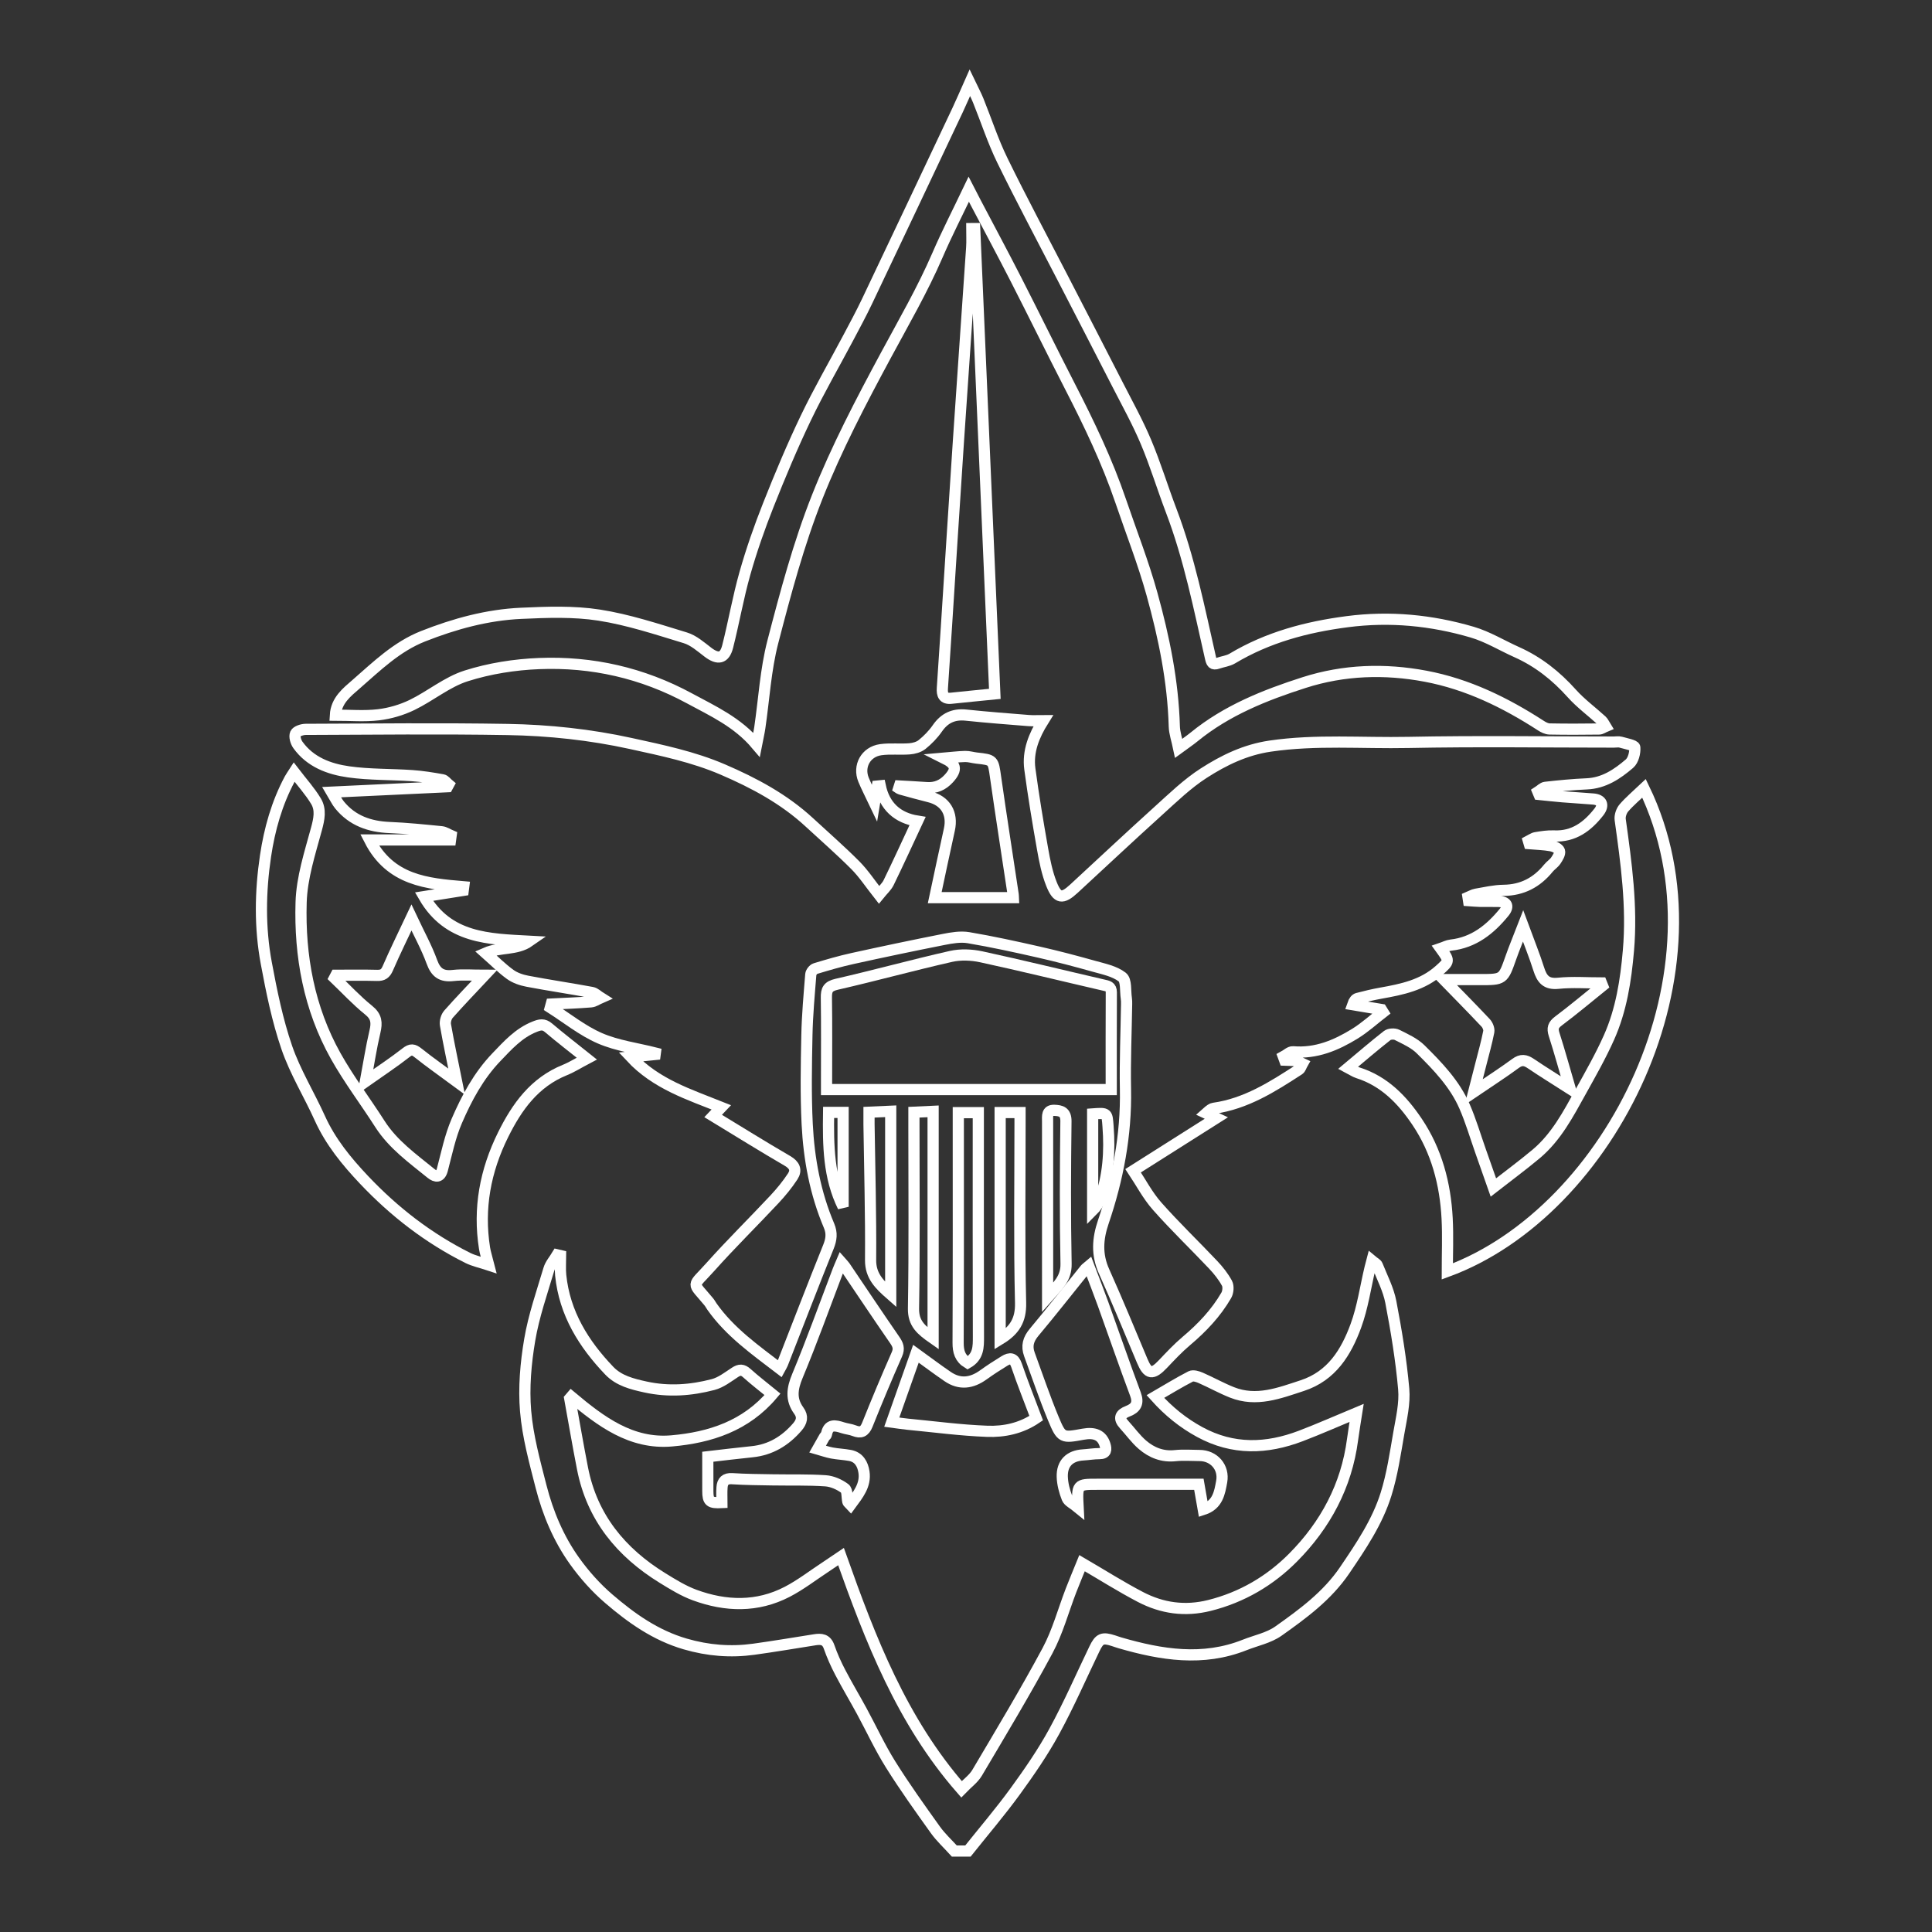 <!DOCTYPE svg PUBLIC "-//W3C//DTD SVG 1.1//EN" "http://www.w3.org/Graphics/SVG/1.1/DTD/svg11.dtd">
<svg version="1.1" id="Layer_1" xmlns:x="http://ns.adobe.com/Extensibility/1.0/" xmlns:i="http://ns.adobe.com/AdobeIllustrator/10.0/" xmlns:graph="http://ns.adobe.com/Graphs/1.0/"
	 xmlns="http://www.w3.org/2000/svg" xmlns:xlink="http://www.w3.org/1999/xlink" xmlns:a="http://ns.adobe.com/AdobeSVGViewerExtensions/3.0/"
	 x="0px" y="0px" width="864px" height="864px" viewBox="0 0 864 864" enable-background="new 0 0 864 864" xml:space="preserve">
<rect x="0" y="0" width="864" height="864" fill="#333333" stroke="none"/>
<path stroke="#FFF" stroke-width="5" fill="none" fill-rule="evenodd" clip-rule="evenodd" d="M426.792,827.801c-2.863-3.164-6.06-6.09-8.525-9.539
	c-6.864-9.599-13.747-19.212-20.002-29.209c-4.785-7.646-8.583-15.907-12.899-23.853c-3.154-5.807-6.561-11.479-9.616-17.335
	c-1.915-3.67-3.625-7.485-4.987-11.39c-1.207-3.461-3.554-3.609-6.444-3.155c-9.073,1.426-18.13,2.97-27.227,4.225
	c-10.37,1.43-20.446,0.623-30.678-2.359c-13.271-3.868-24.034-11.527-34.153-20.212c-5.744-4.929-10.943-10.759-15.347-16.925
	c-7.145-10.006-11.914-21.369-14.953-33.258c-2.846-11.134-5.958-22.389-6.911-33.762c-0.88-10.498,0.072-21.373,1.833-31.809
	c1.807-10.71,5.461-21.122,8.569-31.586c0.688-2.319,2.477-4.312,3.759-6.453c0.499,0.115,0.998,0.23,1.497,0.346
	c0,2.938-0.255,5.9,0.042,8.808c1.739,17.005,10.259,30.679,21.745,42.675c4.268,4.457,10.121,5.94,16.188,7.265
	c10.296,2.248,20.321,1.497,30.242-1.101c3.497-0.916,6.638-3.404,9.765-5.443c2.027-1.324,3.422-1.353,5.298,0.339
	c3.622,3.264,7.507,6.235,11.479,9.488c-11.919,14.126-27.838,19.295-45.045,20.817c-18.171,1.607-31.817-8.749-44.95-19.762
	c-0.227,0.264-0.454,0.527-0.68,0.791c1.899,10.447,3.68,20.918,5.721,31.338c4.286,21.881,17.237,37.539,35.803,48.979
	c4.616,2.845,9.334,5.764,14.385,7.614c13.869,5.08,27.901,5.498,41.321-1.452c5.962-3.086,11.354-7.276,16.994-10.982
	c2.134-1.401,4.236-2.852,7.094-4.78c13.229,37.262,27.154,73.49,53.884,104.055c2.618-2.718,5.397-4.708,6.989-7.399
	c10.696-18.087,21.553-36.103,31.483-54.609c4.524-8.432,7.036-17.94,10.509-26.942c1.496-3.876,3.114-7.705,4.924-12.164
	c9.012,5.258,17.344,10.537,26.055,15.092c9.719,5.08,19.948,6.565,30.947,3.808c14.575-3.656,27.071-11.032,37.37-21.408
	c14.426-14.534,23.892-32.055,26.599-52.75c0.52-3.97,1.214-7.916,1.843-11.967c-8.587,3.569-16.695,7.174-24.975,10.331
	c-15.268,5.822-30.324,6.359-45.221-1.758c-7.466-4.068-13.844-9.212-19.826-15.862c5.407-3.132,10.509-6.267,15.813-9.008
	c1.088-0.564,3.07,0.04,4.413,0.628c4.736,2.072,9.272,4.633,14.071,6.533c10.93,4.327,21.146,0.31,31.419-3.054
	c13.143-4.301,19.582-14.87,23.93-26.674c3.055-8.292,4.295-17.254,6.351-25.914c0.228-0.955,0.494-1.901,0.852-3.271
	c1.029,0.867,2.111,1.334,2.419,2.109c2.154,5.416,4.953,10.742,6.032,16.388c2.458,12.854,4.601,25.826,5.757,38.849
	c0.572,6.444-1.036,13.156-2.168,19.658c-1.604,9.205-2.952,18.557-5.729,27.433c-3.892,12.438-11.188,23.229-18.498,34
	c-7.798,11.488-18.664,19.441-29.636,27.218c-4.317,3.059-10.007,4.174-15.066,6.189c-18.731,7.459-37.285,4.428-55.798-0.94
	c-0.967-0.28-1.911-0.632-2.869-0.94c-4.969-1.606-6.288-1.048-8.53,3.606c-5.94,12.34-11.418,24.931-17.97,36.937
	c-5.091,9.327-11.184,18.169-17.445,26.779c-6.68,9.185-14.082,17.843-21.169,26.73
	C430.842,827.801,428.817,827.801,426.792,827.801z"/>
<path stroke="#FFF" stroke-width="5" fill="none" fill-rule="evenodd" clip-rule="evenodd" d="M506.731,523.561c3.5,5.256,6.519,11.078,10.732,15.841
	c8.007,9.047,16.762,17.429,25.065,26.218c2.356,2.495,4.561,5.269,6.181,8.267c0.743,1.377,0.512,3.959-0.317,5.393
	c-4.597,7.941-10.831,14.497-17.844,20.409c-3.731,3.145-7.098,6.746-10.462,10.297c-4.703,4.965-6.732,4.663-9.28-1.407
	c-5.619-13.386-11.146-26.816-17.085-40.061c-3.342-7.454-2.884-14.492-0.32-22.028c6.536-19.22,10.311-38.924,9.916-59.381
	c-0.245-12.693,0.317-25.401,0.506-38.103c0.013-0.865,0.005-1.743-0.125-2.595c-0.498-3.262,0.08-7.973-1.829-9.453
	c-3.429-2.658-8.296-3.614-12.683-4.849c-8.092-2.276-16.229-4.423-24.424-6.286c-10.49-2.385-21.015-4.689-31.615-6.486
	c-3.582-0.607-7.514,0.069-11.162,0.789c-13.617,2.688-27.202,5.55-40.758,8.532c-5.587,1.229-11.098,2.841-16.575,4.503
	c-0.895,0.271-1.985,1.658-2.06,2.603c-0.719,9.049-1.557,18.108-1.74,27.177c-0.269,13.265-0.532,26.564,0.132,39.803
	c0.781,15.581,3.611,30.895,9.764,45.385c1.404,3.307,1.069,6.132-0.265,9.444c-6.998,17.37-13.711,34.854-20.538,52.295
	c-0.246,0.629-0.638,1.2-1.2,2.237c-11.087-8.485-22.275-16.365-30.321-27.753c-0.498-0.706-0.89-1.492-1.437-2.154
	c-7.702-9.334-7.698-6.222,0.704-15.628c9.226-10.329,19.125-20.054,28.592-30.17c2.989-3.193,5.802-6.624,8.197-10.273
	c1.858-2.833,0.909-5.095-2.331-6.979c-11.037-6.414-21.871-13.177-33.228-20.077c1.604-1.695,2.529-2.676,3.655-3.865
	c-14.338-5.757-29.147-10.352-40.511-22.545c3.64-0.365,7.279-0.73,10.919-1.097c0.029-0.219,0.059-0.438,0.088-0.657
	c-8.307-2.104-17.042-3.222-24.801-6.591c-7.89-3.426-14.817-9.069-22.167-13.741c0.142-0.521,0.284-1.042,0.426-1.562
	c5.921-0.303,11.851-0.494,17.756-0.983c1.508-0.125,2.938-1.19,4.403-1.823c-1.309-0.816-2.53-2.111-3.942-2.372
	c-9.605-1.771-19.273-3.206-28.869-5.025c-2.692-0.51-5.548-1.474-7.732-3.055c-3.811-2.758-7.159-6.155-10.997-9.546
	c6.47-2.809,13.779-1.228,19.574-5.284c-18.14-0.979-36.247-1.175-47.12-19.953c6.119-0.971,11.84-1.88,17.562-2.789
	c0.069-0.537,0.139-1.074,0.208-1.611c-16.396-1.395-32.802-2.771-42.097-20.939c12.538,0,24.371,0,36.203,0
	c0.088-0.647,0.175-1.295,0.263-1.942c-1.42-0.601-2.803-1.59-4.269-1.735c-7.739-0.768-15.489-1.565-23.255-1.886
	c-8.912-0.367-16.625-3.031-22.388-10.1c-1.22-1.497-2.037-3.321-3.477-5.724c17.822-0.836,34.798-1.631,51.774-2.428
	c0.175-0.321,0.35-0.642,0.524-0.962c-0.891-0.735-1.696-1.95-2.686-2.125c-4.504-0.798-9.043-1.549-13.601-1.863
	c-9.484-0.654-19.081-0.372-28.458-1.697c-8.739-1.234-17.147-4.348-22.677-12.042c-0.959-1.334-1.668-3.746-1.088-5.021
	c0.516-1.133,2.979-1.927,4.585-1.934c30.086-0.111,60.18-0.46,90.257,0.057c18.515,0.317,36.917,2.272,55.145,6.269
	c13.971,3.063,27.897,5.948,41.084,11.615c14.06,6.042,27.444,13.209,38.79,23.703c6.866,6.351,13.932,12.501,20.521,19.127
	c3.729,3.75,6.677,8.28,10.571,13.212c1.67-2.068,3.397-3.568,4.319-5.46c4.291-8.808,8.357-17.724,12.914-27.479
	c-8.947-1.425-14.763-6.637-16.679-15.816c-0.433,0.042-0.867,0.085-1.3,0.127c-0.371,2.246-0.742,4.492-1.255,7.593
	c-1.878-3.955-3.541-7.102-4.891-10.377c-2.518-6.106,0.986-12.547,7.657-13.481c4.223-0.591,8.594-0.051,12.871-0.384
	c1.937-0.151,4.165-0.745,5.624-1.926c2.56-2.07,4.958-4.518,6.829-7.22c3.203-4.628,7.251-6.515,12.841-5.93
	c9.295,0.973,18.618,1.682,27.936,2.428c2.088,0.167,4.199,0.024,6.617,0.024c-4.134,6.625-7.08,13.738-6.021,21.621
	c1.605,11.959,3.585,23.874,5.686,35.758c0.941,5.33,2.011,10.759,4.007,15.75c2.626,6.566,4.892,6.771,9.995,2.06
	c12.594-11.625,25.094-23.355,37.807-34.848c6.524-5.897,12.939-12.135,20.281-16.853c9-5.783,18.569-10.447,29.676-12.078
	c20.571-3.021,41.17-1.233,61.735-1.653c30.66-0.625,61.342-0.162,92.015-0.162c1.013,0,2.089-0.222,3.026,0.046
	c2.254,0.646,6.233,1.381,6.308,2.333c0.189,2.406-0.661,5.799-2.393,7.283c-5.452,4.673-11.414,8.701-19.112,9.03
	c-6.171,0.263-12.333,0.866-18.474,1.548c-1.176,0.13-2.232,1.331-3.345,2.037c0.158,0.381,0.315,0.762,0.474,1.143
	c3.503,0.351,7.002,0.75,10.51,1.039c4.592,0.378,9.194,0.631,13.786,1.012c3.795,0.315,4.891,2.722,2.489,5.788
	c-5.09,6.501-11.202,11.122-20.082,10.727c-2.703-0.121-5.459,0.326-8.147,0.768c-1.14,0.187-2.171,1.029-3.251,1.573
	c0.109,0.37,0.219,0.741,0.328,1.112c3.229,0.273,6.493,0.344,9.669,0.911c1.457,0.26,3.514,1.241,3.883,2.361
	c0.375,1.14-0.786,2.991-1.651,4.277c-0.87,1.292-2.319,2.177-3.315,3.402c-5.181,6.373-11.656,9.818-20.046,9.919
	c-4.134,0.049-8.268,1.021-12.377,1.726c-1.217,0.209-2.346,0.928-3.516,1.414c0.074,0.486,0.146,0.972,0.22,1.458
	c1.72,0.115,3.438,0.297,5.158,0.331c2.749,0.056,5.5-0.041,8.247,0.025c3.636,0.087,4.811,2.041,2.508,4.863
	c-6.204,7.604-13.546,13.547-23.831,14.674c-1.471,0.161-2.873,0.932-4.561,1.506c4.053,5.604,4.007,5.63-0.602,9.746
	c-7.433,6.64-16.678,8.549-26.055,10.22c-3.521,0.628-7.011,1.457-10.469,2.37c-0.905,0.238-1.637,1.136-2.204,2.806
	c4.287,0.718,8.575,1.435,12.862,2.152c0.248,0.401,0.496,0.802,0.743,1.202c-4.181,3.232-8.123,6.852-12.596,9.611
	c-8.42,5.193-17.37,8.968-27.693,8.094c-1.365-0.116-2.87,1.408-4.311,2.172c0.193,0.531,0.388,1.061,0.581,1.591
	c1.652,0.075,3.33,0.007,4.951,0.277c1.043,0.175,2.002,0.849,2.999,1.299c-0.519,0.902-0.811,2.151-1.587,2.656
	c-11.821,7.682-23.706,15.257-38.104,17.278c-0.799,0.112-1.547,0.575-3.374,2.212c1.222,0.573,2.445,1.146,4.565,2.139
	C531.423,507.925,519.546,515.445,506.731,523.561z M400.291,351.394c1.242,0.778,1.779,1.304,2.412,1.48
	c4.292,1.196,8.592,2.375,12.916,3.454c7.204,1.796,10.564,7.404,8.937,14.703c-2.239,10.048-4.334,20.127-6.537,30.412
	c12.006,0,23.538,0,35.151,0c-0.029-0.578-0.016-0.986-0.075-1.383c-2.631-17.487-5.364-34.958-7.862-52.464
	c-1.105-7.742-0.892-7.759-8.506-8.585c-1.719-0.187-3.43-0.754-5.133-0.71c-3.144,0.081-6.279,0.485-9.418,0.754
	c5.424,2.688,5.932,4.941,2.166,9.079c-2.726,2.995-5.936,4.385-9.972,4.088C409.957,351.896,405.535,351.695,400.291,351.394z"/>
<path stroke="#FFF" stroke-width="5" fill="none" fill-rule="evenodd" clip-rule="evenodd" d="M433.236,84.615c-4.997,10.476-9.806,19.823-13.966,29.45
	c-6.701,15.504-15.138,30.051-23.13,44.884c-11.123,20.643-22.077,41.562-30.689,63.317c-8.294,20.951-14.164,42.95-19.842,64.814
	c-3.235,12.458-3.939,25.57-5.822,38.383c-0.325,2.213-0.843,4.398-1.464,7.579c-8.566-10.136-19.485-15.033-29.973-20.716
	c-21.045-11.404-43.593-16.518-67.27-15.577c-10.964,0.435-22.198,2.202-32.625,5.521c-8.57,2.728-15.953,8.997-24.2,12.997
	c-4.645,2.253-9.895,3.782-15.02,4.389c-6.269,0.742-12.692,0.177-19.252,0.177c0.369-6.58,5.204-10.307,9.182-13.77
	c9.289-8.086,18.165-16.842,30.046-21.531c14.158-5.587,28.7-9.563,43.864-10.253c11.598-0.527,23.449-0.973,34.838,0.799
	c13.076,2.035,25.845,6.294,38.575,10.159c3.679,1.117,6.91,4.005,10.083,6.426c4.511,3.441,7.469,2.901,8.853-2.56
	c2.751-10.858,4.659-21.942,7.712-32.707c2.934-10.343,6.502-20.548,10.465-30.547c5.188-13.09,10.638-26.108,16.715-38.803
	c5.835-12.188,12.638-23.911,18.971-35.863c2.897-5.469,5.842-10.92,8.499-16.507c13.562-28.505,27.045-57.048,40.53-85.591
	c1.719-3.639,3.283-7.352,5.382-12.071c1.532,3.205,2.778,5.493,3.748,7.893c3.611,8.928,6.583,18.161,10.8,26.79
	c8.604,17.609,17.862,34.898,26.846,52.322c8.184,15.872,16.394,31.73,24.523,47.629c4.401,8.605,9.115,17.09,12.863,25.978
	c4.235,10.043,7.401,20.531,11.285,30.729c8.131,21.351,12.53,43.685,17.57,65.85c0.477,2.094,0.913,3.259,3.294,2.418
	c2.146-0.757,4.571-0.996,6.474-2.134c15.873-9.497,33.145-14.094,51.407-16.472c19.097-2.486,37.639-0.662,55.86,4.681
	c6.922,2.03,13.279,5.962,19.933,8.939c9.607,4.298,17.58,10.626,24.602,18.463c4.007,4.472,8.956,8.094,13.414,12.172
	c0.735,0.673,1.126,1.723,1.677,2.599c-0.959,0.4-1.913,1.135-2.876,1.148c-7.376,0.097-14.756,0.125-22.132-0.016
	c-1.303-0.025-2.722-0.74-3.863-1.479c-15.941-10.326-32.828-18.578-51.604-22.114c-18.252-3.438-36.529-2.855-54.277,2.83
	c-17.564,5.625-34.671,12.432-49.217,24.304c-1.976,1.613-4.107,3.033-6.916,5.091c-0.78-3.769-1.868-6.769-1.954-9.797
	c-0.571-20.177-4.616-39.808-9.964-59.107c-3.912-14.116-9.306-27.82-14.03-41.711c-6.029-17.728-14.099-34.542-22.646-51.163
	c-8.17-15.886-16.014-31.939-24.146-47.846c-5.904-11.551-12.044-22.98-18.076-34.465C435.501,89.036,434.73,87.515,433.236,84.615z
	"/>
<path stroke="#FFF" stroke-width="5" fill="none" fill-rule="evenodd" clip-rule="evenodd" d="M496.953,487.271c-42.55,0-84.6,0-127.317,0c0-1.418,0-2.8,0-4.182
	c0-12.298,0.111-24.598-0.071-36.893c-0.053-3.561,0.693-5.132,4.632-6.033c17.076-3.905,33.977-8.575,51.06-12.444
	c4.312-0.977,9.225-0.772,13.583,0.172c18.245,3.953,36.378,8.419,54.57,12.62c1.942,0.448,3.594,0.6,3.579,3.272
	C496.912,458.098,496.953,472.41,496.953,487.271z"/>
<path stroke="#FFF" stroke-width="5" fill="none" fill-rule="evenodd" clip-rule="evenodd" d="M735.218,352.572c39.236,81.129-14.877,189.188-87.981,216.008
	c0-7.742,0.343-15.738-0.072-23.695c-0.81-15.486-4.717-30.232-13.428-43.193c-6.572-9.778-14.645-18.197-26.441-21.929
	c-1.46-0.463-2.77-1.405-4.38-2.247c5.934-4.956,11.584-9.835,17.459-14.427c0.986-0.77,3.239-0.872,4.402-0.284
	c3.675,1.857,7.668,3.622,10.527,6.446c7.683,7.588,15.261,15.465,19.652,25.547c2.804,6.437,4.786,13.231,7.13,19.868
	c1.769,5.007,3.526,10.018,5.761,16.371c6.788-5.295,13.102-9.94,19.1-14.963c9.041-7.57,14.402-17.894,19.995-27.965
	c4.396-7.915,8.889-15.821,12.577-24.072c5.517-12.342,7.562-25.561,8.725-38.991c1.707-19.716-0.965-39.081-3.679-58.489
	c-0.234-1.673,0.528-3.959,1.646-5.25C728.841,358.271,731.966,355.664,735.218,352.572z"/>
<path stroke="#FFF" stroke-width="5" fill="none" fill-rule="evenodd" clip-rule="evenodd" d="M262.423,473.411c-3.72,1.956-6.645,3.821-9.807,5.103
	c-13.59,5.505-21.388,16.368-27.612,28.924c-7.984,16.106-11.137,32.929-8.317,50.755c0.333,2.108,1.029,4.159,1.883,7.525
	c-3.53-1.17-6.64-1.804-9.382-3.174c-17.568-8.78-32.894-20.642-46.348-34.863c-7.829-8.276-15.035-17.052-19.809-27.624
	c-4.796-10.622-11.041-20.7-14.799-31.652c-4.183-12.19-6.78-25.005-9.152-37.719c-2.958-15.854-2.706-31.971-0.34-47.864
	c1.78-11.955,5.058-23.668,10.853-34.47c0.456-0.849,1.033-1.633,1.942-3.055c3.477,4.539,7.065,8.49,9.765,12.975
	c2.312,3.839,1.428,8.019,0.214,12.484c-2.929,10.773-6.522,21.768-6.852,32.763c-0.719,24.005,3.549,47.458,15.46,68.726
	c5.888,10.515,13.247,20.197,19.753,30.377c5.896,9.224,14.643,15.434,22.905,22.152c2.029,1.649,4.097,1.923,5.037-1.638
	c1.939-7.347,3.465-14.922,6.457-21.843c4.454-10.302,9.792-20.254,17.716-28.518c5.093-5.311,9.957-10.789,17.089-13.616
	c2.379-0.943,4.044-1.374,6.22,0.476C250.673,464.204,256.278,468.5,262.423,473.411z"/>
<path stroke="#FFF" stroke-width="5" fill="none" fill-rule="evenodd" clip-rule="evenodd" d="M538.114,675.044c-0.706-4.033-1.318-7.534-1.972-11.263
	c-14.757,0-29.204-0.001-43.651-0.001c-0.578,0-1.157,0-1.735,0c-9.154-0.001-9.154-0.001-8.61,10.447
	c-2.247-1.855-4.332-2.749-4.918-4.234c-1.19-3.021-2.081-6.346-2.177-9.572c-0.181-6.047,3.342-9.417,9.271-9.776
	c2.437-0.147,4.867-0.579,7.3-0.573c3.197,0.006,3.202-1.893,2.529-4.017c-1.325-4.173-4.505-5.629-9.729-4.681
	c-9.393,1.704-9.704,1.834-13.376-7.007c-3.91-9.411-7.154-19.099-10.678-28.669c-1.372-3.726-0.531-6.767,2.084-9.888
	c7.761-9.264,15.215-18.784,22.805-28.191c0.341-0.423,0.831-0.725,1.651-1.423c2.218,5.863,4.398,11.406,6.417,17.007
	c4.831,13.403,9.459,26.883,14.449,40.228c1.535,4.101,0.239,6.256-3.411,7.664c-3.372,1.3-4.293,3.13-1.599,6.052
	c2.732,2.963,5.096,6.333,8.122,8.941c4.119,3.552,8.968,5.498,14.707,4.88c3.574-0.385,7.224-0.078,10.839-0.069
	c6.428,0.016,11.082,5.271,9.914,11.67C545.428,667.596,544.603,672.957,538.114,675.044z"/>
<path stroke="#FFF" stroke-width="5" fill="none" fill-rule="evenodd" clip-rule="evenodd" d="M316.533,651.464c7.225-0.825,13.479-1.608,19.75-2.237
	c8.331-0.837,14.871-4.828,20.258-11.049c2.023-2.334,2.654-4.628,0.69-7.318c-3.673-5.033-2.992-9.85-0.62-15.541
	c6.476-15.538,12.149-31.41,18.148-47.147c0.402-1.054,0.873-2.081,1.51-3.588c0.689,0.783,1.166,1.219,1.517,1.738
	c7.416,10.959,14.75,21.975,22.277,32.856c1.507,2.178,2.217,3.816,1.021,6.522c-4.597,10.401-8.981,20.903-13.209,31.462
	c-1.266,3.162-2.945,3.817-5.931,2.637c-1.595-0.63-3.38-0.76-5.022-1.292c-3.355-1.084-6.497-1.894-7.348,3.045
	c-0.063,0.363-0.604,0.62-0.818,0.987c-1.055,1.817-2.076,3.653-3.108,5.483c2.114,0.601,4.199,1.355,6.35,1.762
	c2.681,0.506,5.44,0.597,8.123,1.097c4.032,0.749,5.728,3.95,6.246,7.426c0.877,5.882-2.642,10.12-5.982,14.656
	c-0.71-0.77-1.161-1.031-1.237-1.376c-0.45-2.031-0.121-5.013-1.353-5.929c-2.419-1.802-5.638-3.235-8.621-3.437
	c-7.854-0.53-15.758-0.284-23.642-0.416c-6.043-0.1-12.095-0.139-18.123-0.528c-3.089-0.2-4.309,1.215-4.519,3.869
	c-0.18,2.272-0.037,4.571-0.037,6.822c-5.461,0.266-6.301-0.467-6.315-5.194C316.521,661.617,316.533,656.461,316.533,651.464z"/>
<path stroke="#FFF" stroke-width="5" fill="none" fill-rule="evenodd" clip-rule="evenodd" d="M435.887,102.216c2.997,69.27,5.994,138.541,9.003,208.082
	c-6.664,0.667-13.066,1.281-19.462,1.96c-3.537,0.375-4.187-1.655-3.993-4.531c0.619-9.192,1.229-18.385,1.823-27.58
	c1.775-27.462,3.49-54.929,5.325-82.388c1.94-29.04,4.008-58.07,5.97-87.108c0.189-2.797,0.025-5.619,0.025-8.429
	C435.015,102.22,435.45,102.218,435.887,102.216z"/>
<path stroke="#FFF" stroke-width="5" fill="none" fill-rule="evenodd" clip-rule="evenodd" d="M659.04,488.367c1.283-4.992,2.281-8.843,3.259-12.697
	c1.206-4.748,2.547-9.471,3.484-14.271c0.234-1.204-0.492-3.003-1.387-3.954c-6.007-6.388-12.178-12.621-18.744-19.364
	c5.496,0,10.87,0,16.245,0c10.372,0,10.323-0.018,13.771-9.805c1.518-4.308,3.28-8.529,5.463-14.162
	c2.658,7.218,5.08,13.143,7.001,19.227c1.417,4.484,3.315,6.937,8.715,6.388c6.383-0.649,12.883-0.152,19.332-0.152
	c0.167,0.419,0.334,0.839,0.501,1.258c-6.542,5.271-12.968,10.696-19.688,15.728c-2.396,1.793-2.875,3.265-1.984,6.045
	c2.494,7.781,4.657,15.669,7.2,24.37c-6.356-4.066-12.079-7.592-17.644-11.352c-2.414-1.631-4.259-1.932-6.813-0.051
	C671.993,479.811,665.962,483.673,659.04,488.367z"/>
<path stroke="#FFF" stroke-width="5" fill="none" fill-rule="evenodd" clip-rule="evenodd" d="M184.004,410.337c3.351,7.131,6.765,13.291,9.146,19.825
	c1.789,4.91,4.364,6.659,9.473,6.086c4.354-0.487,8.808-0.101,14.114-0.101c-5.875,6.27-11.159,11.728-16.178,17.419
	c-1.002,1.137-1.609,3.271-1.35,4.763c1.427,8.19,3.18,16.323,5,25.367c-6.225-4.592-11.854-8.538-17.225-12.81
	c-2.07-1.646-3.206-1.846-5.449-0.087c-5.534,4.338-11.44,8.201-18.118,12.903c1.511-8.128,2.586-15.29,4.248-22.313
	c0.946-3.997,0.777-6.751-2.801-9.627c-5.442-4.373-10.226-9.565-15.289-14.41c0.212-0.403,0.423-0.806,0.635-1.209
	c6.137,0,12.277-0.111,18.409,0.054c2.539,0.069,3.76-0.741,4.805-3.153C176.621,425.657,180.195,418.435,184.004,410.337z"/>
<path stroke="#FFF" stroke-width="5" fill="none" fill-rule="evenodd" clip-rule="evenodd" d="M398.808,635.981c3.706-10.499,7.226-20.47,10.797-30.587
	c4.952,3.576,9.499,7.001,14.192,10.212c5.459,3.734,10.783,2.978,15.99-0.778c3.033-2.188,6.188-4.22,9.376-6.179
	c2.51-1.542,4.287-1.46,5.457,1.973c2.685,7.878,5.784,15.613,8.778,23.574c-6.79,4.602-14.35,6.17-21.872,5.893
	c-11.902-0.438-23.762-2.039-35.636-3.177C403.765,636.707,401.653,636.359,398.808,635.981z"/>
<path stroke="#FFF" stroke-width="5" fill="none" fill-rule="evenodd" clip-rule="evenodd" d="M432.721,609.494c-3.394-2.066-4.264-5.066-4.246-9.017
	c0.15-32.504,0.084-65.008,0.084-97.513c0-1.701,0-3.402,0-5.389c3.057,0,5.711,0,8.948,0c0,1.999,0,3.83,0,5.661
	c0,31.493-0.048,62.986,0.053,94.479C437.574,602.327,437.616,606.688,432.721,609.494z"/>
<path stroke="#FFF" stroke-width="5" fill="none" fill-rule="evenodd" clip-rule="evenodd" d="M447.27,497.546c3.007,0,5.679,0,8.896,0c0,1.936,0,3.622,0,5.309
	c0.001,26.602-0.388,53.212,0.242,79.799c0.186,7.827-2.797,12.351-9.138,16.214C447.27,565.106,447.27,531.559,447.27,497.546z"/>
<path stroke="#FFF" stroke-width="5" fill="none" fill-rule="evenodd" clip-rule="evenodd" d="M408.711,497.394c3.347-0.155,6.026-0.279,8.58-0.397c0,33.852,0,67.274,0,101.535
	c-5.335-3.733-8.881-6.641-8.769-13.376c0.455-27.193,0.189-54.398,0.189-81.599C408.711,501.698,408.711,499.841,408.711,497.394z"
	/>
<path stroke="#FFF" stroke-width="5" fill="none" fill-rule="evenodd" clip-rule="evenodd" d="M388.626,497.391c3.572-0.159,6.681-0.298,9.707-0.433c0,27.575,0,54.766,0,81.955
	c-4.903-4.312-9.055-8.235-8.999-15.379c0.159-20.221-0.421-40.447-0.706-60.671C388.607,501.28,388.626,499.697,388.626,497.391z"
	/>
<path stroke="#FFF" stroke-width="5" fill="none" fill-rule="evenodd" clip-rule="evenodd" d="M468.493,580.119c0-2.525,0-3.761,0-4.996c0-24.562,0.005-49.124-0.007-73.686
	c-0.001-2.3-0.442-5.013,3.025-4.89c2.926,0.104,5.232,0.646,5.182,4.914c-0.255,21.235-0.38,42.481,0.054,63.712
	C476.883,571.818,472.955,575.093,468.493,580.119z"/>
<path stroke="#FFF" stroke-width="5" fill="none" fill-rule="evenodd" clip-rule="evenodd" d="M488.639,498.143c6.688-0.489,6.418-0.43,6.881,5.586
	c0.857,11.138,0.147,22.039-3.642,32.613c-0.649,1.812-1.694,3.484-3.239,5.011C488.639,527.057,488.639,512.76,488.639,498.143z"/>
<path stroke="#FFF" stroke-width="5" fill="none" fill-rule="evenodd" clip-rule="evenodd" d="M370.555,497.472c2.48,0,4.315,0,6.485,0c0,14.138,0,28.171,0,42.205
	C370.508,526.426,370.335,512.243,370.555,497.472z"/>
</svg>

